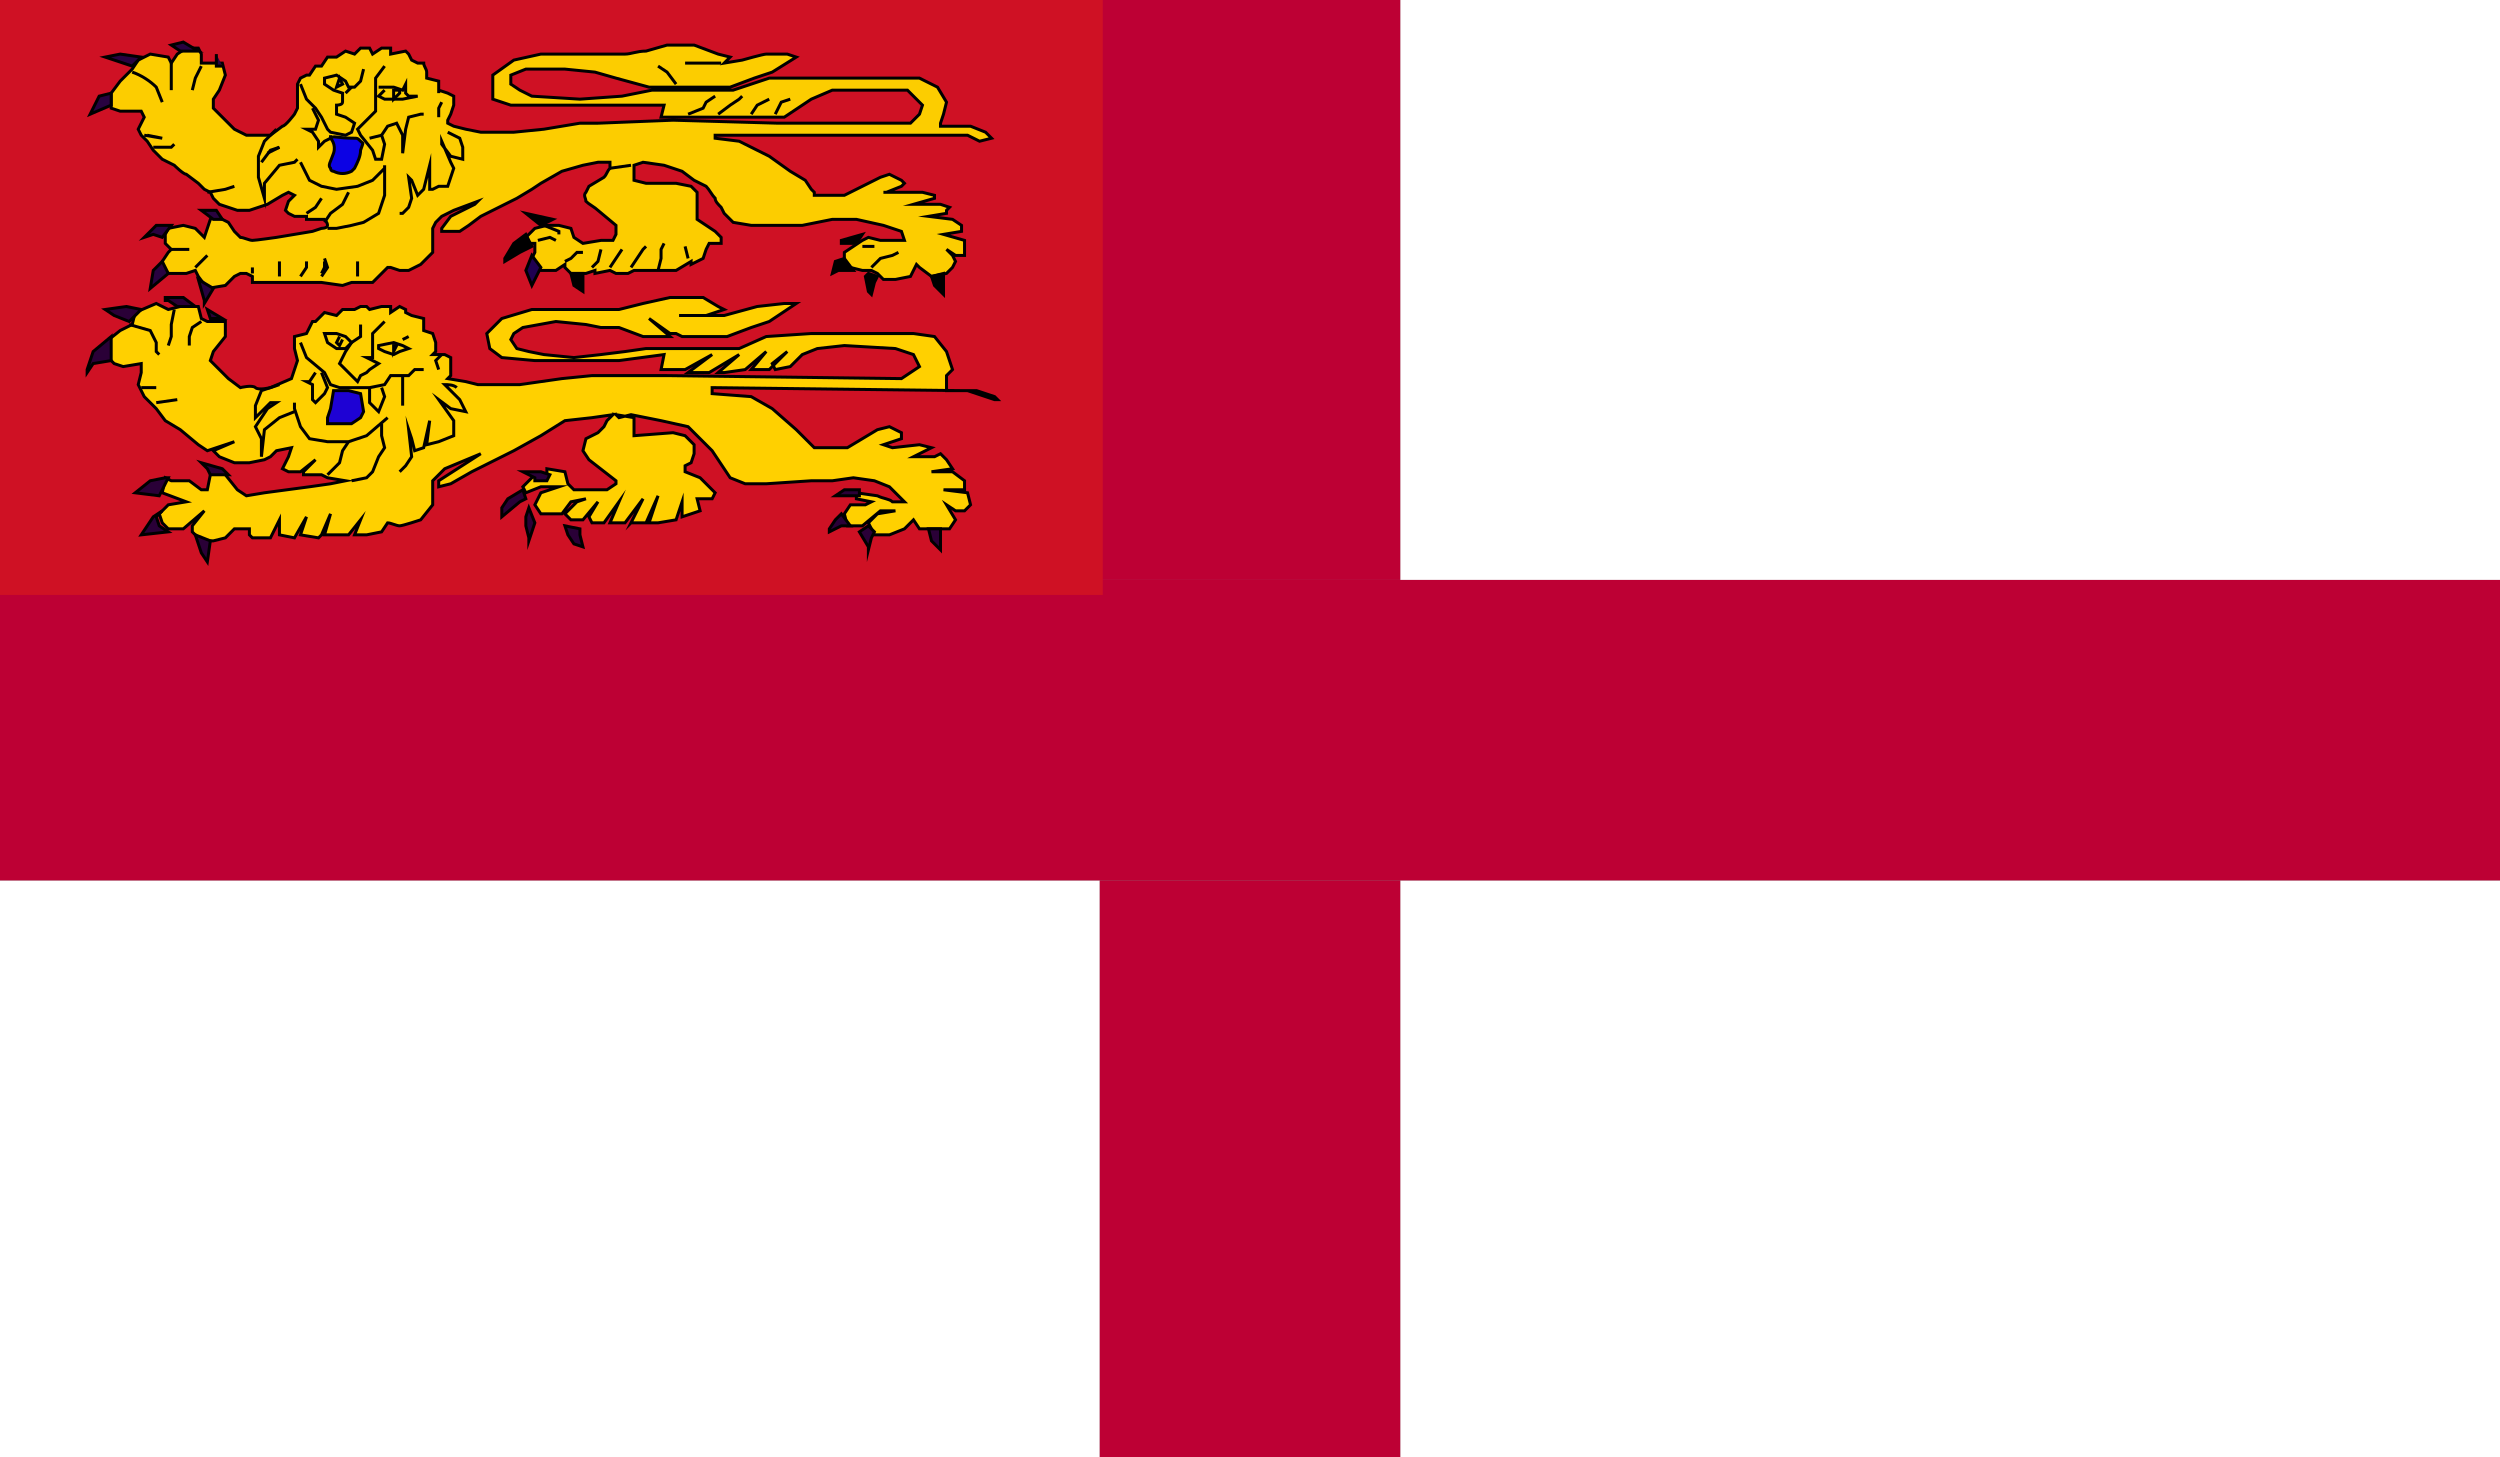 <?xml version="1.0" encoding="utf-8"?>
<!-- Generator: Adobe Illustrator 23.0.2, SVG Export Plug-In . SVG Version: 6.00 Build 0)  -->
<svg version="1.1" id="图层_1" xmlns="http://www.w3.org/2000/svg" xmlns:xlink="http://www.w3.org/1999/xlink" x="0px" y="0px"
	 viewBox="0 0 83.2 48.5" style="enable-background:new 0 0 83.2 48.5;" xml:space="preserve">
<rect x="0" y="0" width="83.2" height="48.5" fill="#808080" stroke="none"/>
<style type="text/css">
	.st0{fill:#FFFFFF;}
	.st1{fill:#BD0034;}
	.st2{fill:#CF1124;}
	.st3{fill:#FCCD00;stroke:#000000;stroke-width:0.1;stroke-miterlimit:10;}
	.st4{fill:none;stroke:#000000;stroke-width:0.1;stroke-miterlimit:10;}
	.st5{fill:#0C02E4;stroke:#000000;stroke-width:0.1;stroke-miterlimit:10;}
	.st6{fill:#280240;stroke:#000000;stroke-width:0.1;stroke-miterlimit:10;}
	.st7{stroke:#000000;stroke-width:0.1;stroke-miterlimit:10;}
	.st8{fill:#1F0051;stroke:#000000;stroke-width:0.1;stroke-miterlimit:10;}
	.st9{fill:#FFD000;stroke:#000000;stroke-width:0.1;stroke-miterlimit:10;}
	.st10{fill:#1E02D4;stroke:#000000;stroke-width:0.1;stroke-miterlimit:10;}
	.st11{fill:#2A0037;stroke:#000000;stroke-width:0.1;stroke-miterlimit:10;}
</style>
<g id="Sark">
	<g id="England">
		<rect x="0" y="0" class="st0" width="36.6" height="19.3"/>
		<rect x="46.6" y="29.3" class="st0" width="36.6" height="19.3"/>
		<rect x="46.6" y="0" class="st0" width="36.6" height="19.3"/>
		<rect x="0" y="29.3" class="st0" width="36.6" height="19.3"/>
		<rect x="36.6" y="29.3" class="st1" width="10" height="19.3"/>
		<rect x="36.6" y="0" class="st1" width="10" height="19.3"/>
		<polygon class="st1" points="36.6,19.3 0,19.3 0,29.3 36.6,29.3 46.6,29.3 83.2,29.3 83.2,19.3 46.6,19.3 		"/>
	</g>
	<rect y="0" class="st2" width="36.7" height="19.8"/>
	<path class="st3" d="M3.7,3.6L3.7,3.1l0.3-0.4l0.2-0.2l0.2-0.2L4.6,2L5,1.8l0.6,0.1l0.1,0.2l0.2-0.3l0.3-0.2h0.4l0.1,0.2v0.3h0.3
		h0.4l0.1,0.4L7.3,3L7.1,3.3v0.3l0.2,0.2l0.2,0.2l0.3,0.3L8,4.4l0.2,0.1H9l0.4-0.3c0.1,0,0.4-0.4,0.4-0.4l0.1-0.2V2.8L10,2.6
		l0.2-0.1h0.1l0.2-0.3h0.2l0.2-0.3h0.3l0.3-0.2l0.3,0.1l0.2-0.2h0.3l0.1,0.2l0.3-0.2H13v0.2l0.5-0.1l0.1,0.1L13.7,2l0.2,0.1
		c0,0,0.2,0,0.2,0c0,0.1,0.1,0.2,0.1,0.3v0.2l0.4,0.1v0.4L14.6,3l0.3,0.1l0.2,0.1v0.3L15,3.8L14.9,4v0.1l0.2,0.1l0.4,0.1L16,4.4h1.1
		l1-0.1l1.2-0.2h0.6L22.4,4l3.5,0.1h3.2h1.2l0.3-0.3l0.1-0.3l-0.2-0.2L30.2,3h-2.5L27,3.3l-0.6,0.4l-0.3,0.2h-0.3h-0.3H25h-0.2h-0.4
		H24h-0.2h-0.4h-0.4h-0.5H22l0.1-0.4h-1.1h-4l-0.6-0.2L16.4,3V2.5L17.1,2l0.9-0.2H19h1.8c0.2,0,0.4-0.1,0.7-0.1c0,0,0.7-0.2,0.7-0.2
		h0.9l0.8,0.3l0.4,0.1l-0.2,0.2L24.7,2c0,0,0.7-0.2,0.8-0.2h0.7l0.3,0.1l-0.8,0.5l-0.6,0.2l-0.8,0.3l-1.3,0h-1.4l-1.1-0.3l-0.7-0.2
		l-1-0.1l-0.8,0h-0.5l-0.5,0.2L17,2.8L17.3,3l0.4,0.2l1.6,0.1l1.4-0.1L21.7,3h2.7l0.6-0.2l0.6-0.2l5,0l0.6,0.3l0.3,0.5l-0.1,0.4
		l-0.1,0.3v0.1h1l0.5,0.2l0.2,0.2l-0.4,0.1l-0.4-0.2h-8.4l0,0.1l0.8,0.1L25,4.9l0.6,0.3l0.7,0.5L26.8,6L27,6.3l0.1,0.1v0.1h1
		l1.2-0.6l0.3-0.1l0.4,0.2l0.1,0.1l-0.1,0.1l-0.5,0.2h-0.1h1.3l0.4,0.1v0.1l-0.7,0.2h0.9l0.3,0.1L31.5,7v0.1l-0.6,0.1l0.8,0.1
		L32,7.5v0.2l-0.6,0.1L32.1,8v0.2v0.3h-0.3l-0.3-0.2l0.2,0.2l0.1,0.2l-0.1,0.2l-0.2,0.2L31,9.2l-0.4-0.3l-0.1-0.1l-0.2,0.4l-0.5,0.1
		h-0.4l-0.2-0.2L29,9h-0.3l-0.4-0.1l-0.2-0.2V8.4l0.3-0.2L28.7,8l0.2-0.1l0.4,0.1L29.8,8h0.3L30,7.7l-0.6-0.2l-0.9-0.2h-0.4h-0.4
		l-0.5,0.1l-0.5,0.1h-0.9H25l-0.6-0.1l-0.3-0.3L24,6.9c-0.1-0.1-0.2-0.2-0.2-0.3c-0.1-0.1-0.2-0.3-0.3-0.4L23.1,6l-0.4-0.3l-0.6-0.2
		l-0.7-0.1l-0.3,0.1v0.3v0.2l0.4,0.1h1l0.5,0.1l0.2,0.2v0.3l0,0.2v0.2v0.2l0.3,0.2l0.3,0.2l0.1,0.1L24,7.9v0.2h-0.4l-0.1,0.2
		l-0.1,0.3l-0.2,0.1L23,8.8V8.7L22.5,9L22,9h-0.8L21.1,9l-0.2,0.1h-0.4L20.3,9l-0.5,0.1L19.8,9l-0.3,0.1H19l-0.2-0.2V8.8l-0.3,0.2
		H18l-0.2-0.1l-0.1-0.3l0.1-0.2V8.1h-0.3V7.9l0.3-0.3l0.4-0.1h0.4L19,7.6c0,0,0.1,0.3,0.1,0.3l0.3,0.2L20,8h0.4l0.1-0.2V7.5L19.9,7
		c-0.1-0.1-0.3-0.2-0.4-0.3c0-0.1-0.1-0.2,0-0.3l0.1-0.2l0.5-0.3c0.1-0.1,0.1-0.2,0.2-0.3V5.4h-0.4l-0.5,0.1l-0.7,0.2L18,6.1
		l-0.3,0.2l-0.5,0.3l-0.4,0.2l-0.4,0.2L16,7.2l-0.4,0.3l-0.3,0.2L15,7.7h-0.3V7.6L15,7.2L15.4,7l0.4-0.2l0.1-0.1L15.1,7l-0.4,0.2
		l-0.2,0.2l-0.1,0.2v0.8L14,8.8L13.6,9h-0.3L13,8.9h-0.1l-0.2,0.2l-0.3,0.3h-0.7l-0.3,0.1l-0.7-0.1H8.4L8.4,9.2L8.2,9.1H8L7.8,9.2
		L7.5,9.5L6.9,9.6L6.6,9.2L6.5,9L6.2,9.1H5.6L5.4,8.9V8.7l0.2-0.3l0.1-0.1L5.5,8.1V7.8l0.1-0.2l0.5-0.1l0.4,0.1l0.2,0.2l0.1,0.1
		L7,7.3l0.2-0.1l0.4,0.2l0.2,0.3L8,7.9C8.1,7.9,8.3,8,8.4,8c0.1,0,0.8-0.1,0.8-0.1l0.6-0.1l0.6-0.1l0.3-0.1c0,0,0.2,0,0.2-0.1
		s-0.1-0.2-0.1-0.2h-0.4h-0.2V7.2H9.8L9.6,7.1L9.5,7l0.1-0.3l0.2-0.2L9.6,6.4L9.4,6.5L8.9,6.8L8.3,7H7.9L7.3,6.8L7.1,6.6L7,6.4
		L6.8,6.3L6.6,6.1L6.2,5.8c-0.1,0-0.4-0.3-0.4-0.3L5.4,5.3L5.1,5L4.9,4.7L4.7,4.5L4.6,4.3l0.1-0.2l0.1-0.2L4.7,3.7H4.3L4,3.7
		L3.7,3.6z"/>
	<path class="st4" d="M4.4,2.4C4.7,2.5,5,2.7,5.2,2.9l0.2,0.5"/>
	<line class="st4" x1="5.7" y1="2.1" x2="5.7" y2="3"/>
	<polyline class="st4" points="6.7,2.2 6.5,2.6 6.4,3 	"/>
	<polyline class="st4" points="4.9,4.5 5.4,4.6 4.8,4.5 	"/>
	<polyline class="st4" points="5.1,4.9 5.7,4.9 5.8,4.8 	"/>
	<polyline class="st4" points="6.9,6.4 7.5,6.3 7.8,6.2 	"/>
	<polyline class="st4" points="9.2,4.3 8.8,4.7 8.6,5.2 8.6,5.6 8.6,5.9 8.8,6.6 8.8,6.1 9.3,5.5 9.8,5.4 9.9,5.3 	"/>
	<path class="st4" d="M8.9,5.1l0.4-0.2L8.9,5.1z"/>
	<polyline class="st4" points="8.7,5.4 9,5 9.3,4.9 	"/>
	<polyline class="st4" points="10,5.4 10.3,6 10.7,6.2 11.2,6.3 11.9,6.2 12.4,6 12.7,5.7 12.8,5.6 12.8,5.5 12.8,6.5 12.6,7.1 
		12.1,7.4 11.7,7.5 11.2,7.6 11,7.6 10.9,7.6 	"/>
	<polyline class="st4" points="11.6,6.4 11.4,6.8 11,7.1 10.8,7.4 	"/>
	<polyline class="st4" points="10.7,6.6 10.5,6.9 10.2,7.1 	"/>
	<path class="st4" d="M10,2.8l0.2,0.5l0.3,0.3l0.2,0.3l0.2,0.4L11,4.4l0.5,0.1l0.2-0.1l0.1-0.3l-0.3-0.2l-0.3-0.1V3.5
		c0,0,0.2,0,0.2-0.1c0-0.1,0-0.2,0-0.3L11.1,3l-0.3-0.2V2.6l0.4-0.1l0.3,0.2l0.1,0.2h0.2L12,2.7l0.1-0.4"/>
	<polyline class="st4" points="12.8,2.2 12.5,2.6 12.5,3 12.5,3.4 12.5,3.7 12.3,3.9 12.1,4.1 11.9,4.3 12,4.5 12.4,5 12.5,5.3 
		12.7,5.3 12.8,4.8 12.7,4.5 12.9,4.2 13.2,4.1 13.4,4.5 13.4,5.1 13.5,4.3 13.6,3.9 14,3.8 14,3.8 14.1,3.8 	"/>
	<polyline class="st4" points="12.8,3 12.6,3.2 12.8,3.3 13.1,3.3 13.2,3.3 13.4,3.3 13.9,3.2 13.6,3.2 13.5,3.1 13.5,2.8 13.4,3 
		13.1,2.9 12.6,2.9 	"/>
	<polyline class="st4" points="14.7,3.4 14.6,3.6 14.6,3.8 14.6,3.9 	"/>
	<polyline class="st4" points="14.9,4.4 15.3,4.6 15.4,4.9 15.4,5.1 15.4,5.3 15,5.2 14.7,4.8 14.7,4.7 15,5.4 15.1,5.6 15,5.9 
		14.9,6.2 14.6,6.2 14.4,6.3 14.3,6.3 14.3,6 14.3,5.8 14.3,5.5 14.3,5.5 14.1,6.3 14,6.4 13.9,6.5 13.7,6 13.6,5.9 13.7,6.6 
		13.6,6.9 13.4,7.1 13.3,7.1 	"/>
	<polyline class="st4" points="5.7,8.3 6,8.3 6.3,8.3 	"/>
	<polyline class="st4" points="6.5,8.9 6.7,8.7 6.9,8.5 	"/>
	<line class="st4" x1="8.4" y1="9.1" x2="8.4" y2="8.9"/>
	<line class="st4" x1="9.3" y1="9.2" x2="9.3" y2="8.7"/>
	<polyline class="st4" points="10,9.2 10.2,8.9 10.2,8.7 	"/>
	<polyline class="st4" points="10.7,9.1 10.8,8.9 10.8,8.7 	"/>
	<polyline class="st4" points="10.7,9.2 10.9,8.9 10.8,8.6 	"/>
	<polyline class="st4" points="11.9,9.2 11.9,8.9 11.9,8.7 	"/>
	<polyline class="st4" points="10.4,3.6 10.6,4 10.5,4.3 10.2,4.3 10.4,4.4 10.6,4.7 10.6,4.9 10.8,4.7 11,4.6 11,4.5 	"/>
	<line class="st4" x1="20.3" y1="5.6" x2="21" y2="5.5"/>
	<polyline class="st4" points="17.9,8 18.3,7.9 18.5,8 	"/>
	<polyline class="st4" points="18.1,7.5 18.6,7.7 18.6,7.8 	"/>
	<polyline class="st4" points="18.8,8.7 19,8.6 19.2,8.4 19.4,8.4 	"/>
	<polyline class="st4" points="19.7,8.9 19.9,8.7 20,8.3 	"/>
	<polyline class="st4" points="20.3,8.9 20.5,8.6 20.7,8.3 	"/>
	<polyline class="st4" points="21,8.9 21.2,8.6 21.4,8.3 21.5,8.2 	"/>
	<polyline class="st4" points="21.9,9 22,8.6 22,8.3 22.1,8.1 	"/>
	<line class="st4" x1="22.9" y1="8.6" x2="22.8" y2="8.2"/>
	<line class="st4" x1="28.7" y1="8.2" x2="29.1" y2="8.2"/>
	<polyline class="st4" points="29,8.9 29.3,8.6 29.7,8.5 29.9,8.4 	"/>
	<polyline class="st4" points="25.8,3.8 26,3.4 26.3,3.3 	"/>
	<polyline class="st4" points="25,3.8 25.2,3.5 25.6,3.3 	"/>
	<polyline class="st4" points="23.9,3.8 24.3,3.5 24.6,3.3 24.7,3.2 	"/>
	<polyline class="st4" points="22.9,3.8 23.4,3.6 23.5,3.4 23.8,3.2 	"/>
	<polyline class="st4" points="22.5,2.8 22.2,2.4 21.9,2.2 	"/>
	<line class="st4" x1="22.8" y1="2.1" x2="24" y2="2.1"/>
	<path class="st5" d="M11,4.6c0.1-0.1,0.2,0,0.8,0c0.1,0,0.1,0,0.2,0.1s0.1,0,0,0.3c0,0.2-0.1,0.4-0.2,0.6c0,0-0.1,0.1-0.1,0.1
		c-0.2,0.1-0.4,0.1-0.6,0c-0.1,0-0.1-0.1-0.1-0.1c-0.1-0.1,0-0.2,0.1-0.5S11,4.6,11,4.6z"/>
	<polyline class="st6" points="7.2,1.8 7.2,2.2 7.4,2.2 	"/>
	<polygon class="st6" points="5.7,1.5 6,1.7 6.2,1.7 6.6,1.7 6.1,1.4 	"/>
	<polygon class="st6" points="3.5,1.9 4.4,2.2 4.7,1.9 4,1.8 	"/>
	<polygon class="st6" points="3,3.8 3.3,3.2 3.7,3.1 3.7,3.5 	"/>
	<polygon class="st6" points="6.7,7 7.1,7.3 7.4,7.3 7.2,7 	"/>
	<polygon class="st6" points="5.7,7.5 5.2,7.5 4.8,7.9 5.1,7.8 5.4,7.9 	"/>
	<polygon class="st6" points="5.4,8.7 5.1,9 5,9.6 5.6,9.1 	"/>
	<polygon class="st6" points="6.6,9.3 6.8,10 6.8,10.1 7.1,9.6 	"/>
	<polygon class="st7" points="18.4,7.3 17.5,7.1 18,7.5 	"/>
	<polygon class="st7" points="17.5,7.8 17.1,8.1 16.8,8.6 16.8,8.7 17.3,8.4 17.7,8.2 	"/>
	<polygon class="st8" points="17.7,8.5 17.5,9 17.7,9.5 18,8.9 	"/>
	<polygon class="st7" points="19,9.1 19.1,9.5 19.4,9.7 19.4,9.3 19.4,9.1 	"/>
	<polygon class="st7" points="28.7,7.8 28,8 28,8.1 28.4,8.1 28.5,8.1 	"/>
	<polygon class="st7" points="28.1,8.6 27.8,8.7 27.7,9.1 27.7,9.1 27.9,9 28.4,9 	"/>
	<polygon class="st7" points="28.9,9.1 28.8,9.2 28.9,9.7 29,9.8 29.1,9.4 29.2,9.2 	"/>
	<polygon class="st7" points="31,9.2 31.1,9.5 31.4,9.8 31.4,9.5 31.4,9.2 31.4,9.1 	"/>
	<path class="st4" d="M12.3,4.6l0.4-0.1L12.3,4.6z"/>
	<line class="st4" x1="11.5" y1="3.1" x2="11.7" y2="2.9"/>
	<polygon class="st4" points="13.1,3 13.1,3.1 13.1,3.3 13.3,3.1 13.3,3 	"/>
	<polygon class="st4" points="11.3,2.6 11.2,2.9 11.4,2.8 	"/>
	<path class="st9" d="M3.5,11.4L4,11l0.4-0.2l0.1-0.4l0.7-0.3l0.4,0.2L6,10.2h0.6l0.1,0.4l0.2,0.1h0.6L7.5,11v0.2l-0.4,0.5L7,12
		l0.6,0.6l0.4,0.3c0,0,0.4-0.1,0.5,0s0.5,0,0.5,0l0.7-0.3L9.9,12l-0.1-0.4v-0.4l0.4-0.1l0.2-0.4h0.1l0.3-0.3l0.4,0.1l0.2-0.2h0.4
		l0.2-0.1h0.2l0.1,0.1l0.4-0.1H13v0.2l0.3-0.2l0.2,0.1v0.1l0.2,0.1l0.4,0.1v0.4l0.3,0.1l0.1,0.3v0.3l-0.1,0.1h0.4l0.2,0.1v0.4
		L15,12.5l-0.1,0.1l0.6,0.1l0.4,0.1h1.4l1.4-0.2l1-0.1h2.5l7.8,0.1l0.6-0.4l-0.2-0.4l-0.6-0.2l-1.7-0.1l-0.9,0.1l-0.5,0.2l-0.4,0.4
		l-0.5,0.1l-0.1-0.2l0.5-0.4l-0.6,0.6L25,12.3l0.5-0.6l-0.7,0.6l-0.7,0.1h-0.2l0.7-0.6l-1,0.6h-0.7l0.8-0.6l-0.9,0.5H22l0.1-0.5
		L20.6,12h-1.3L17.8,12l-1.1-0.1l-0.4-0.3l-0.1-0.5l0.5-0.5l1-0.3h1.3h0.9h0.7l0.8-0.2l0.9-0.2h1.1l0.5,0.3l0.2,0.1l-0.6,0.2h-0.9
		h1.5l1.1-0.3l0.9-0.1h0.4l-0.9,0.6l-0.6,0.2l-0.8,0.3h-1.5l-0.2-0.1h-0.2l-0.7-0.5l0.7,0.6h-0.9l-0.8-0.3L20,10.9l-0.5-0.1l-1-0.1
		l-1.1,0.2l-0.3,0.2l-0.1,0.2l0.2,0.3l0.4,0.1l0.5,0.1l1,0.1l0.9-0.1l0.8-0.1l0.7-0.1h1.3h1.8l0.9-0.4l1.5-0.1h2h1.4l0.7,0.1
		l0.4,0.5l0.2,0.6l-0.2,0.2V13h1l0.6,0.2l0.1,0.1h-0.1L32.2,13H32l-8.3-0.1v0.2l1.3,0.1l0.7,0.4l0.8,0.7l0.5,0.5l0.1,0.1h1.1l1-0.6
		l0.4-0.1l0.4,0.2v0.2l-0.6,0.2l0.3,0.1l0.9-0.1l0.4,0.1l-0.6,0.3h0.7l0.2-0.1l0.2,0.2l0.2,0.3l-0.7,0.1h0.7l0.4,0.3v0.3h-0.7
		l0.8,0.1l0.1,0.4l-0.2,0.2h-0.3l-0.3-0.2l0.3,0.5l-0.2,0.3L31,17.6h-0.4l-0.2-0.3l-0.3,0.3l-0.5,0.2h-0.5L29,17.6l-0.1-0.2l0.3-0.3
		l0.6-0.1h-0.5l-0.6,0.5h-0.5l-0.1-0.4l0.2-0.3h0.5l0.2-0.1l-0.5-0.1v-0.2l0.7,0.1c0.2,0.1,0.4,0.1,0.5,0.2h0.4l-0.5-0.5l-0.5-0.2
		l-0.7-0.1l-0.7,0.1L27,16l-1.5,0.1h-0.7l-0.5-0.2L23.7,15l-0.8-0.8L22,14l-1-0.2l-0.4,0.1l-0.1-0.1l0.6,0.1v0.4v0.2l1.3-0.1
		l0.4,0.1l0.3,0.3v0.3l-0.1,0.3l-0.2,0.1v0.2l0.5,0.2l0.3,0.3l0.2,0.2l-0.1,0.2h-0.5L23.3,17l-0.3,0.1l-0.3,0.1v-0.5l-0.2,0.6
		l-0.6,0.1h-0.3l0.3-0.9l-0.4,0.9h-0.5H21l0.4-0.8l-0.6,0.8h-0.5l0.3-0.7l-0.5,0.7h-0.4l-0.1-0.2l0.3-0.5l-0.5,0.6h-0.4l-0.2-0.2
		l0.4-0.4l0.3-0.1l-0.5,0.1l-0.3,0.4h-0.7l-0.2-0.3l0.2-0.4l0.6-0.2H18l-0.5,0.2l-0.1-0.2l0.4-0.4h0.4l0-0.2l0.6,0.1l0.1,0.4
		l0.2,0.2h0.6h0.5l0.3-0.2V16l-0.9-0.7L19.4,15l0.1-0.4l0.4-0.2l0.2-0.2l0.1-0.2l0.2-0.2l-0.7,0.1L18.8,14L18,14.5L17.1,15l-1.4,0.7
		l-0.7,0.4l-0.4,0.1L14.6,16l1.4-0.9l-1.2,0.5L14.4,16v0.8L14,17.3c0,0-0.6,0.2-0.7,0.2c-0.1,0-0.3-0.1-0.4-0.1l-0.2,0.3l-0.5,0.1
		h-0.4l0.2-0.5l-0.4,0.5h-0.8l0.2-0.7l-0.3,0.7l-0.1,0.1L10,17.8l0.2-0.6l-0.4,0.7l-0.5-0.1v-0.5L9,17.9H8.4l-0.1-0.1v-0.2H7.8
		l-0.3,0.3L7.1,18H6.7l-0.3-0.3v-0.2l0.4-0.5l-0.7,0.6H5.6l-0.2-0.2l-0.1-0.3l0.3-0.3l0.6-0.1l-0.8-0.3l0.1-0.5L5.7,16h0.6l0.4,0.3
		h0.2L7,15.8l0.1-0.2l0.4,0.2l0.4,0.5l0.3,0.2l0.6-0.1l1.5-0.2l0.7-0.1l0.5-0.1l-0.6-0.1l-0.2-0.1h-0.6v-0.1l0.4-0.4L10,15.7H9.6
		l-0.2-0.1l0.2-0.4l0.1-0.3L9.2,15L9,15.2l-0.2,0.1l-0.5,0.1H7.8l-0.5-0.2L7.1,15l0.7-0.3l-0.9,0.3l-0.3-0.2L6,14.3l-0.5-0.3
		l-0.3-0.4l-0.4-0.4l-0.2-0.4l0.1-0.4v-0.3l-0.6,0.1l-0.3-0.1l-0.2-0.2L3.5,11.4z"/>
	<polyline class="st4" points="10,11.4 10.2,11.9 10.8,12.4 11,12.8 11.3,12.9 11.9,12.9 12.3,12.9 12.8,12.8 13,12.5 13.2,12.5 
		13.6,12.5 13.8,12.3 14.1,12.3 	"/>
	<polyline class="st4" points="13.4,13.5 13.4,12.6 13.4,12.5 	"/>
	<polyline class="st4" points="12.7,12.9 12.8,13.2 12.6,13.7 12.3,13.4 12.3,12.9 	"/>
	<polyline class="st4" points="10.5,12.4 10.3,12.7 10.2,12.7 10.4,12.8 10.4,13.3 10.5,13.4 10.8,13.1 10.9,12.9 10.7,12.4 	"/>
	<polygon class="st4" points="10.8,11.1 11.2,11.1 11.5,11.2 11.7,11.4 11.5,11.6 11.2,11.6 10.9,11.4 	"/>
	<polyline class="st4" points="11.3,11.2 11.2,11.4 11.3,11.5 11.4,11.3 	"/>
	<polygon class="st4" points="12.6,11.5 13.1,11.4 13.4,11.5 13.6,11.6 13.3,11.7 13.1,11.8 12.8,11.7 12.6,11.6 	"/>
	<polygon class="st4" points="13.1,11.7 13.1,11.5 13.2,11.5 	"/>
	<line class="st4" x1="13.4" y1="11.3" x2="13.6" y2="11.2"/>
	<polyline class="st4" points="12.8,10.7 12.4,11.1 12.4,11.6 12.4,11.9 12.2,11.9 12.6,12.1 12.3,12.3 12.2,12.4 12,12.5 
		11.9,12.7 11.7,12.5 11.6,12.4 11.3,12.1 11.4,11.9 11.5,11.7 11.7,11.4 12,11.2 12,10.8 	"/>
	<path class="st4" d="M14.7,11.8c-0.1,0.1-0.2,0.2-0.2,0.2l0.1,0.3"/>
	<path class="st4" d="M15.2,12.9c-0.1-0.1-0.3-0.1-0.4-0.1l0.5,0.5l0.2,0.4L15,13.6l-0.4-0.3l0.5,0.7v0.5l-0.5,0.2l-0.4,0.1l0.1-0.8
		l-0.2,0.9L13.8,15l-0.1-0.4l-0.1-0.3l0.1,0.9l-0.2,0.3l-0.2,0.2"/>
	<polyline class="st4" points="12.9,13.9 12.2,14.5 11.6,14.7 10.9,14.7 10.3,14.6 10,14.2 9.8,13.6 9.8,13.4 	"/>
	<polyline class="st4" points="9.3,12.8 8.7,13 8.5,13.5 8.5,13.9 9,13.4 9.2,13.4 8.9,13.6 8.5,14.2 8.7,14.6 8.7,14.7 8.7,15 
		8.7,15.2 8.8,14.3 9.3,13.9 9.8,13.7 	"/>
	<polyline class="st4" points="10.9,15.8 11.3,15.4 11.4,15 11.6,14.7 	"/>
	<polyline class="st4" points="11.7,16 12.2,15.9 12.4,15.7 12.6,15.2 12.8,14.9 12.7,14.5 12.7,14.1 	"/>
	<line class="st4" x1="5.2" y1="13.4" x2="5.9" y2="13.3"/>
	<line class="st4" x1="4.7" y1="12.9" x2="5.2" y2="12.9"/>
	<polyline class="st4" points="4.3,10.8 5,11 5.2,11.4 5.2,11.7 5.3,11.8 	"/>
	<polyline class="st4" points="5.8,10.3 5.7,10.8 5.7,11.2 5.6,11.5 	"/>
	<polyline class="st4" points="6.7,10.7 6.4,10.9 6.3,11.2 6.3,11.5 	"/>
	<polygon class="st10" points="11.1,13 11.6,13 12,13.1 12,13.1 12.1,13.7 12,13.9 11.7,14.1 11.3,14.1 10.9,14.1 10.9,13.9 
		11,13.6 	"/>
	<polygon class="st11" points="6.9,10.3 7,10.6 7.4,10.6 	"/>
	<polygon class="st11" points="5.6,10 5.9,10.2 6.5,10.2 6.1,9.9 5.5,9.9 5.5,10 	"/>
	<polygon class="st11" points="3.5,10.3 4.2,10.2 4.7,10.3 4.3,10.7 3.8,10.5 	"/>
	<polygon class="st11" points="3.7,11.2 3.1,11.7 2.9,12.3 2.9,12.4 3.1,12.1 3.7,12 	"/>
	<polygon class="st11" points="6.7,15.4 7.4,15.6 7.6,15.8 7,15.8 6.9,15.6 	"/>
	<polygon class="st11" points="4.5,16.4 5,16 5.5,15.9 5.6,15.9 5.3,16.5 	"/>
	<polygon class="st11" points="4.7,17.8 5.1,17.2 5.4,17 5.2,17.2 5.3,17.5 5.6,17.7 	"/>
	<polygon class="st11" points="6.5,17.8 6.7,18.4 6.9,18.7 7,18 	"/>
	<polygon class="st11" points="18.3,15.8 18,15.7 17.4,15.7 17.8,15.9 17.8,16 18.2,16 	"/>
	<polygon class="st11" points="17.4,16.3 16.9,16.6 16.7,16.9 16.7,17.2 17.3,16.7 17.5,16.6 	"/>
	<polygon class="st11" points="17.6,16.9 17.5,17.2 17.5,17.5 17.6,17.9 17.6,18 17.8,17.4 	"/>
	<polygon class="st11" points="18.8,17.5 18.9,17.8 19.1,18.1 19.4,18.2 19.3,17.8 19.3,17.6 	"/>
	<polygon class="st11" points="28.6,16.3 28.1,16.3 27.8,16.5 28.1,16.5 28.5,16.5 28.6,16.5 	"/>
	<polygon class="st11" points="28,17.1 27.8,17.3 27.6,17.6 27.6,17.7 28,17.5 28.3,17.5 	"/>
	<polygon class="st11" points="28.9,17.5 28.6,17.7 28.9,18.2 28.9,18.3 29,17.9 29.1,17.7 	"/>
	<polygon class="st11" points="30.9,17.6 31,18 31.3,18.3 31.3,17.9 31.3,17.6 	"/>
</g>
</svg>
